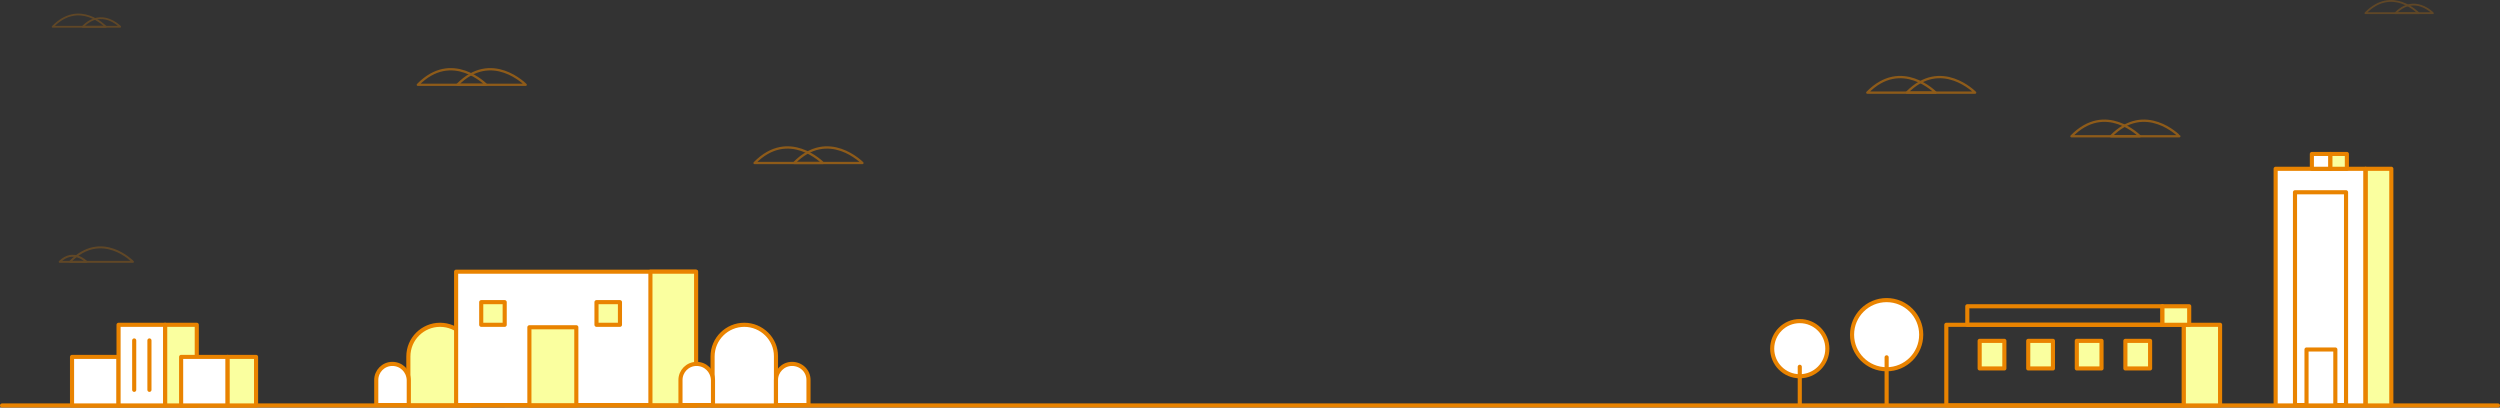 <?xml version="1.0" encoding="utf-8"?>
<!-- Generator: Adobe Illustrator 26.0.1, SVG Export Plug-In . SVG Version: 6.00 Build 0)  -->
<svg version="1.1" id="Layer_1" xmlns="http://www.w3.org/2000/svg" xmlns:xlink="http://www.w3.org/1999/xlink" x="0px" y="0px"
	 viewBox="0 0 607.3 99" style="enable-background:new 0 0 607.3 99;" xml:space="preserve">
<rect x="0" y="0" width="607.3" height="99" fill="#333333" stroke="none"/>
<style type="text/css">
	.st0{fill:#FAFF9F;stroke:#E98300;stroke-linecap:round;stroke-linejoin:round;}
	.st1{fill:#FFFFFF;stroke:#394599;stroke-linecap:round;stroke-linejoin:round;}
	.st2{fill:#FFFFFF;stroke:#E98300;stroke-linecap:round;stroke-linejoin:round;}
	.st3{fill:none;stroke:#E98300;stroke-linecap:round;stroke-linejoin:round;}
	.st4{opacity:0.25;}
	.st5{fill:none;stroke:#E98300;stroke-width:0.477;stroke-linecap:round;stroke-linejoin:round;}
	.st6{opacity:0.5;}
	.st7{fill:none;stroke:#E98300;stroke-width:0.558;stroke-linecap:round;stroke-linejoin:round;}
	.st8{fill:none;stroke:#E98300;stroke-width:0.434;stroke-linecap:round;stroke-linejoin:round;}
</style>
<path class="st0" d="M106.9,78.9c-4.2,0-7.7,3.4-7.7,7.7v11.9h15.4v-12C114.6,82.3,111.1,78.9,106.9,78.9z"/>
<path class="st1" d="M118.5,88.4c-2.2,0-3.9,1.8-3.9,3.9v6.1h7.9v-6.1C122.5,90.1,120.7,88.4,118.5,88.4L118.5,88.4z"/>
<path class="st2" d="M95.3,88.4c-2.2,0-3.9,1.8-3.9,3.9v6.1h7.9v-6.1C99.2,90.1,97.5,88.4,95.3,88.4L95.3,88.4z"/>
<rect x="110.8" y="66" class="st2" width="58.2" height="32.4"/>
<rect x="158" y="66" class="st0" width="11.1" height="32.5"/>
<rect x="128.6" y="79.5" class="st0" width="11.4" height="19"/>
<line class="st3" x1="0.5" y1="98.5" x2="606.8" y2="98.5"/>
<circle class="st2" cx="458.3" cy="81.3" r="8.4"/>
<line class="st3" x1="458.3" y1="98.4" x2="458.3" y2="86.8"/>
<circle class="st2" cx="437.2" cy="84.7" r="6.7"/>
<line class="st3" x1="437.2" y1="98.4" x2="437.2" y2="89.1"/>
<rect x="144.9" y="73.4" class="st0" width="5.7" height="5.5"/>
<rect x="116.9" y="73.4" class="st0" width="5.7" height="5.5"/>
<rect x="552.8" y="41" class="st2" width="21.8" height="57.5"/>
<rect x="574.7" y="41" class="st0" width="6.2" height="57.5"/>
<rect x="557.5" y="46.7" class="st2" width="12.4" height="51.7"/>
<rect x="560.3" y="84.9" class="st2" width="7" height="13.6"/>
<rect x="561.6" y="37.4" class="st2" width="4.5" height="3.6"/>
<rect x="566.1" y="37.4" class="st0" width="4" height="3.6"/>
<rect x="472.8" y="78.9" class="st3" width="57.7" height="19.6"/>
<rect x="530.5" y="78.9" class="st0" width="8.8" height="19.6"/>
<rect x="480.9" y="82.8" class="st0" width="6" height="6.7"/>
<rect x="492.7" y="82.8" class="st0" width="6" height="6.7"/>
<rect x="504.5" y="82.8" class="st0" width="6" height="6.7"/>
<rect x="516.3" y="82.8" class="st0" width="6" height="6.7"/>
<rect x="477.9" y="74.4" class="st3" width="47.4" height="4.5"/>
<rect x="525.3" y="74.4" class="st0" width="6.5" height="4.5"/>
<path class="st2" d="M180.8,78.9c-4.2,0-7.7,3.4-7.7,7.7v11.9h15.4v-12C188.5,82.3,185,78.9,180.8,78.9z"/>
<path class="st2" d="M192.4,88.4c-2.2,0-3.9,1.8-3.9,3.9l0,0v6.1h7.9v-6.1C196.4,90.1,194.6,88.4,192.4,88.4L192.4,88.4z"/>
<path class="st2" d="M169.2,88.4c-2.2,0-3.9,1.8-3.9,3.9v6.1h7.9v-6.1C173.1,90.1,171.4,88.4,169.2,88.4L169.2,88.4z"/>
<rect x="17.5" y="86.7" class="st2" width="11.3" height="11.8"/>
<rect x="40.1" y="78.9" class="st0" width="7.7" height="19.6"/>
<rect x="28.8" y="78.9" class="st2" width="11.3" height="19.6"/>
<rect x="44" y="86.7" class="st2" width="11.3" height="11.8"/>
<rect x="55.3" y="86.7" class="st0" width="6.9" height="11.8"/>
<line class="st3" x1="32.6" y1="82.7" x2="32.6" y2="94.7"/>
<line class="st3" x1="36.3" y1="82.7" x2="36.3" y2="94.7"/>
<g class="st4">
	<path class="st5" d="M17,63.6h15.3C32.3,63.6,24.7,55.7,17,63.6z"/>
	<path class="st5" d="M14.5,63.6H21C21,63.6,17.8,60.3,14.5,63.6z"/>
</g>
<g class="st6">
	<path class="st7" d="M183.3,39.6h16.6C199.9,39.6,191.6,31.1,183.3,39.6z"/>
	<path class="st7" d="M192.9,39.6h16.6C209.5,39.6,201.2,31.1,192.9,39.6z"/>
</g>
<g class="st4">
	<path class="st8" d="M574.6,3.2h12.9C587.5,3.2,581.1-3.5,574.6,3.2z"/>
	<path class="st8" d="M581.9,3.2h9.1C591,3.2,586.5-1.5,581.9,3.2z"/>
</g>
<g class="st6">
	<path class="st7" d="M503.2,33.1h16.6C519.8,33.1,511.5,24.6,503.2,33.1z"/>
	<path class="st7" d="M512.8,33.1h16.6C529.4,33.1,521.1,24.6,512.8,33.1z"/>
</g>
<g class="st6">
	<path class="st7" d="M453.6,22.5h16.6C470.2,22.5,461.9,14,453.6,22.5z"/>
	<path class="st7" d="M463.2,22.5h16.6C479.8,22.5,471.5,14,463.2,22.5z"/>
</g>
<g class="st6">
	<path class="st7" d="M101.5,20.6h16.6C118.1,20.6,109.8,12.1,101.5,20.6z"/>
	<path class="st7" d="M111.1,20.6h16.6C127.7,20.6,119.4,12.1,111.1,20.6z"/>
</g>
<g class="st4">
	<path class="st8" d="M12.8,6.5h12.9C25.7,6.5,19.3-0.2,12.8,6.5z"/>
	<path class="st8" d="M20.1,6.5h9.1C29.2,6.5,24.7,1.8,20.1,6.5z"/>
</g>
</svg>
